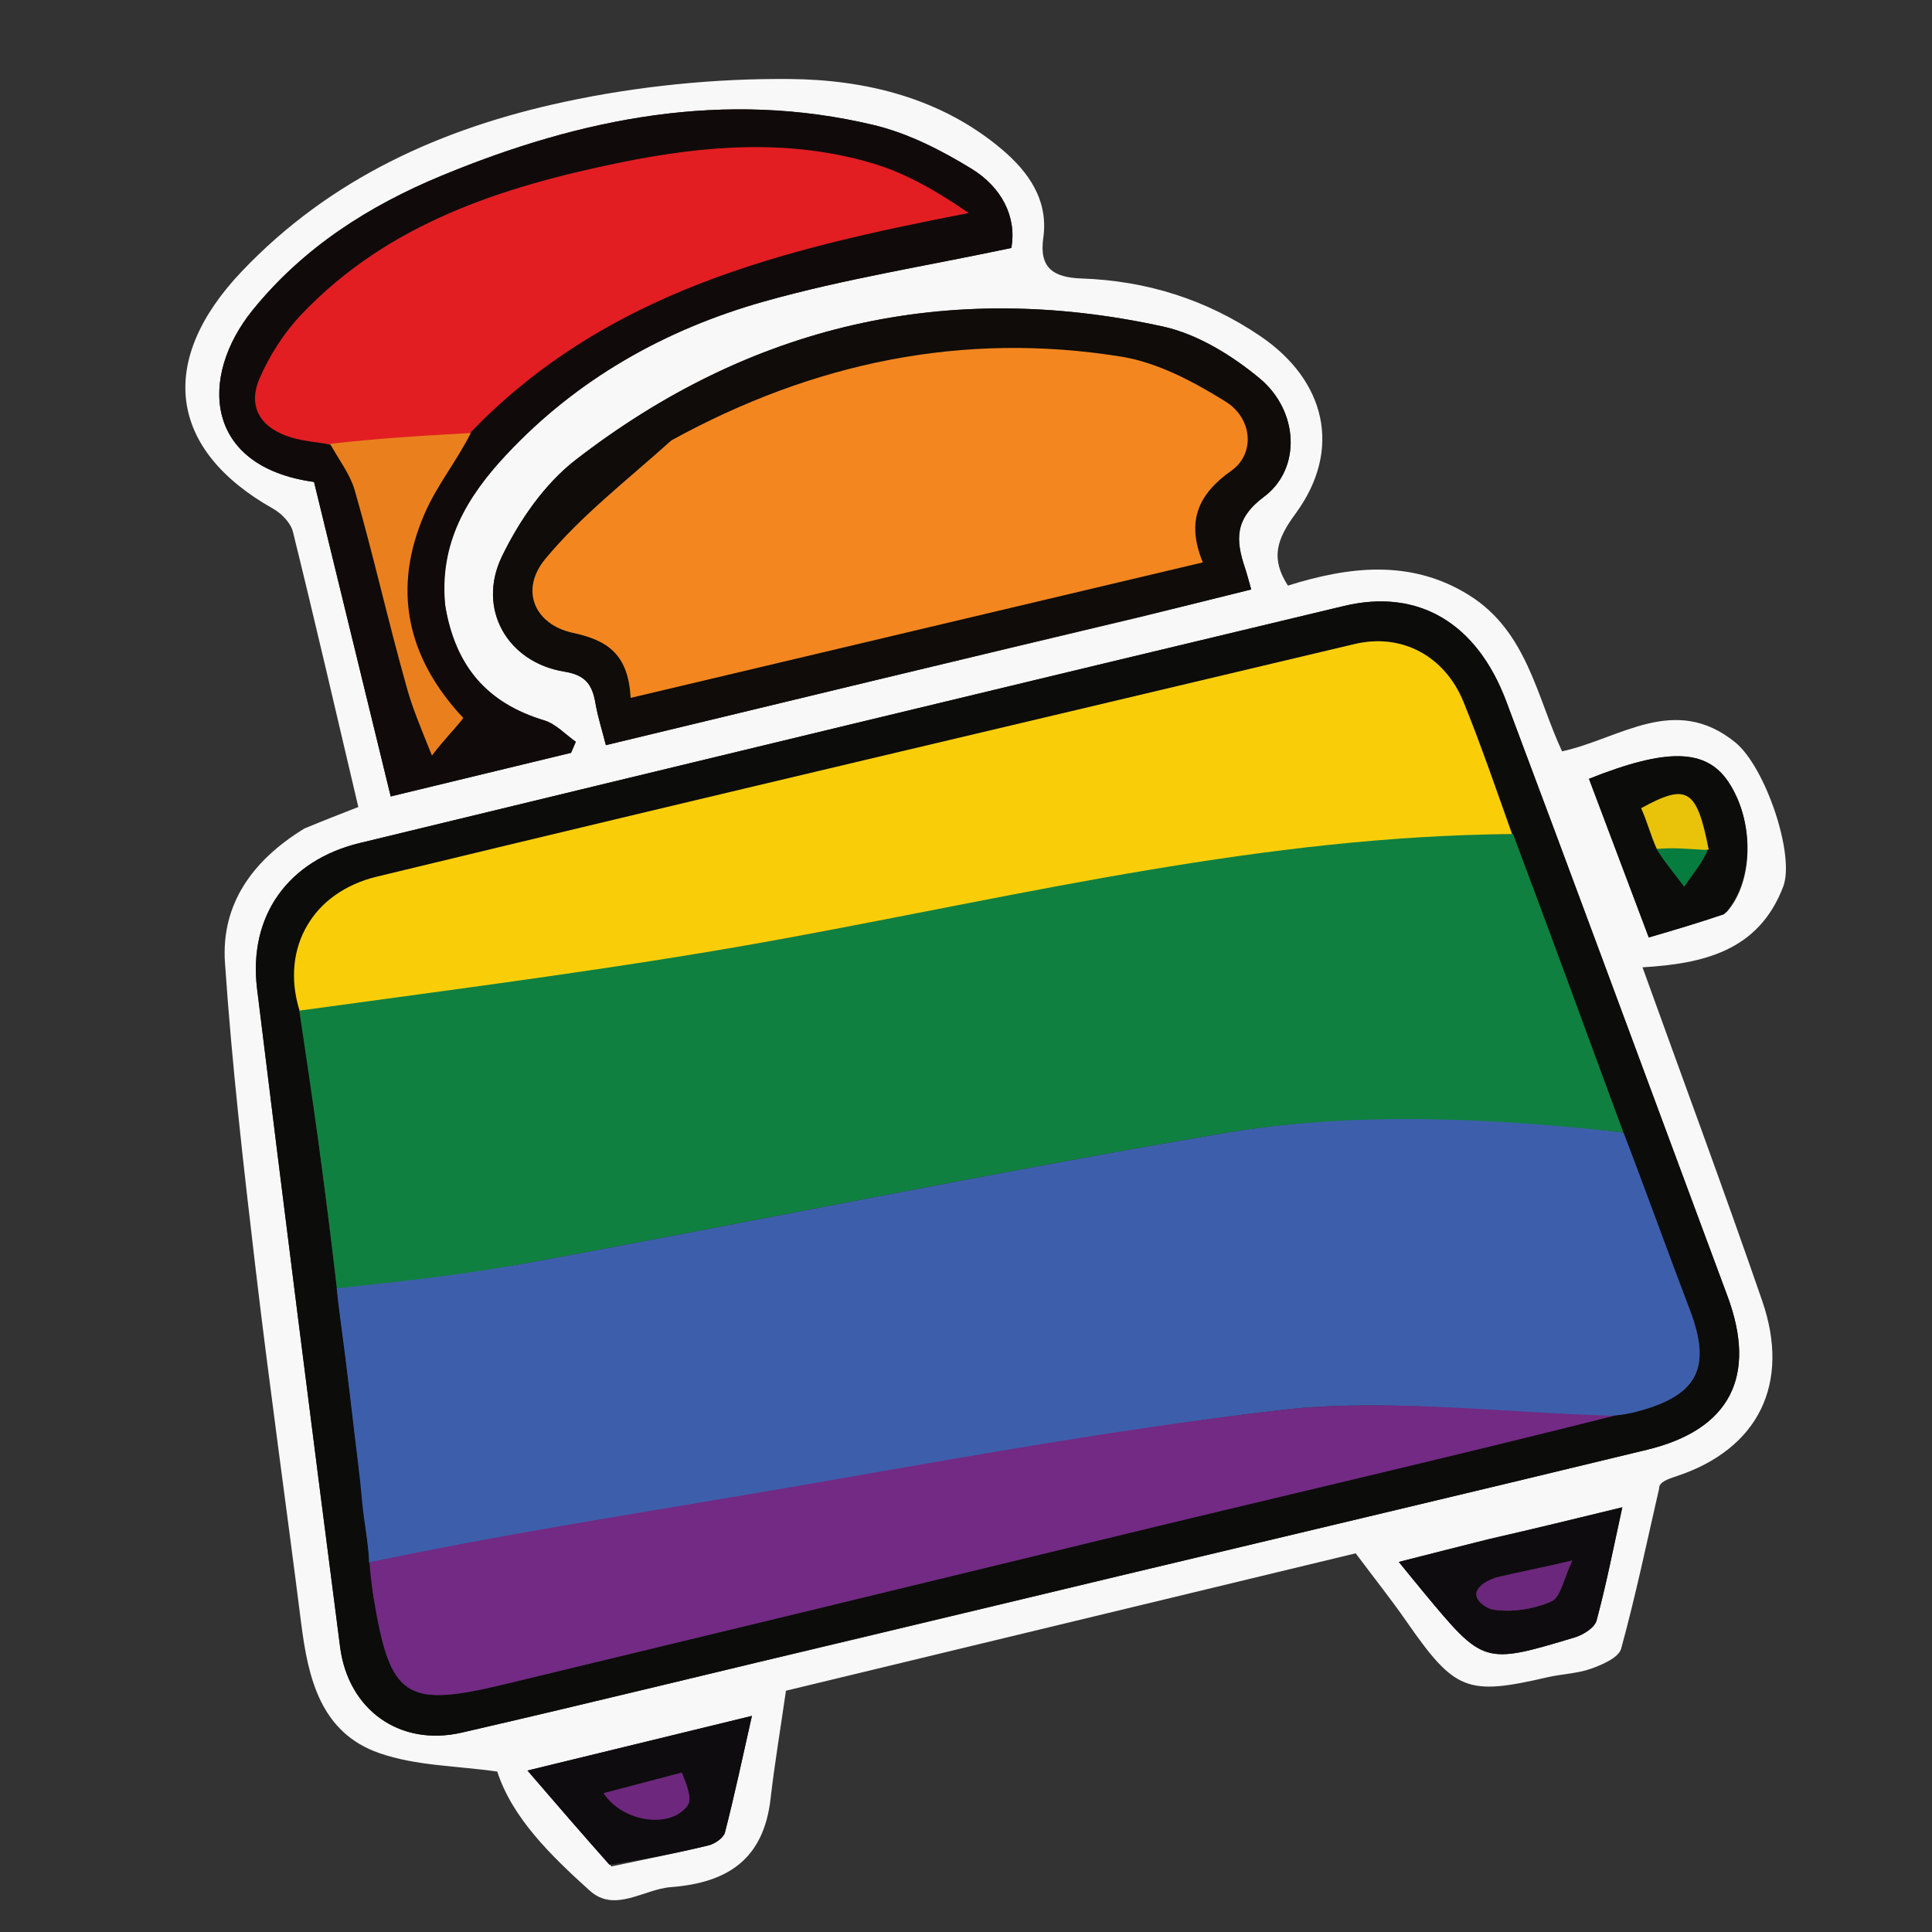 <?xml version="1.0" encoding="utf-8"?>
<svg version="1.1" id="Layer_1" x="0px" y="0px" width="100%" viewBox="0 0 250 250" enable-background="new 0 0 250 250" xmlns="http://www.w3.org/2000/svg">
  <rect x="0" y="0" width="250" height="250" fill="#333333" stroke="none"/>
  <path fill="#F8F8F8" opacity="1" stroke="none" d=" M39.394,107.206 C41.947,106.148 44.165,105.284 46.366,104.426 C43.617,92.739 40.851,80.754 37.906,68.813 C37.622,67.659 36.427,66.437 35.331,65.82 C21.765,58.179 20.324,46.687 31.232,35.176 C42.719,23.055 57.224,16.569 73.054,13.177 C82.564,11.139 92.485,10.138 102.207,10.224 C112.036,10.311 121.8,12.685 129.654,19.335 C133.017,22.182 135.707,25.842 135,30.789 C134.441,34.703 136.336,35.909 139.969,36.036 C148.348,36.329 156.072,38.736 163.089,43.497 C171.55,49.236 173.727,58.189 167.64,66.469 C165.237,69.739 164.36,72.212 166.654,75.778 C174.427,73.339 182.508,72.27 190.117,77.028 C197.622,81.72 198.877,90.261 202.13,97.223 C209.591,95.605 216.694,89.698 224.537,96.059 C228.44,99.225 232.303,110.647 230.745,114.732 C227.567,123.065 220.425,124.695 212.54,125.17 C217.72,139.554 223.039,153.879 228.026,168.319 C231.744,179.086 227.491,187.495 217.029,190.99 C215.835,191.388 214.637,191.775 214.69,192.619 C213.099,199.541 211.654,206.503 209.773,213.344 C209.457,214.494 207.354,215.404 205.898,215.924 C204.099,216.567 202.095,216.608 200.211,217.044 C189.804,219.453 188.252,218.817 181.944,209.737 C180.054,207.015 177.984,204.417 175.423,200.998 C151.055,206.875 125.645,213.004 101.702,218.779 C100.953,223.975 100.218,228.35 99.712,232.752 C98.822,240.493 94.284,243.624 86.805,244.194 C83.275,244.463 79.552,247.571 76.308,244.645 C71.238,240.071 66.272,235.2 64.347,229.242 C59.245,228.504 53.87,228.52 49.082,226.852 C41.497,224.209 39.873,217.187 38.97,210.038 C37.034,194.707 34.869,179.404 33.06,164.059 C31.512,150.923 30.008,137.766 29.111,124.575 C28.597,117.027 32.64,111.332 39.394,107.206 M111.451,211.927 C122.591,209.256 133.73,206.579 144.873,203.916 C167.636,198.478 190.414,193.105 213.158,187.589 C223.889,184.987 227.391,178.076 223.527,167.697 C222.311,164.433 221.104,161.166 219.89,157.9 C211.571,135.512 203.308,113.102 194.907,90.744 C191.097,80.604 183.533,76.112 173.913,78.411 C131.441,88.562 88.991,98.805 46.551,109.087 C37.248,111.341 32.114,118.54 33.265,127.946 C36.741,156.347 40.339,184.733 44.007,213.109 C45.064,221.283 51.754,226.041 59.756,224.199 C76.744,220.289 93.672,216.112 111.451,211.927 M57.556,78.054 C56.792,70.263 60.467,64.246 65.468,58.887 C74.669,49.027 86.12,42.602 98.917,38.999 C109.227,36.097 119.88,34.415 130.867,32.089 C131.597,27.994 129.555,24.188 125.704,21.83 C121.802,19.439 117.515,17.246 113.104,16.19 C93.744,11.556 75.196,15.273 57.188,22.714 C47.708,26.632 39.219,32.055 32.677,40.146 C25.738,48.726 26.368,60.393 40.635,62.366 C43.914,75.815 47.201,89.291 50.558,103.058 C58.596,101.114 66.246,99.265 73.897,97.415 C74.101,96.939 74.306,96.464 74.51,95.988 C73.157,95.041 71.931,93.671 70.429,93.218 C63.157,91.026 58.889,86.333 57.556,78.054 M147.402,79.886 C152.167,78.7 156.933,77.514 161.909,76.276 C161.547,75.018 161.356,74.243 161.102,73.489 C159.884,69.874 159.73,67.139 163.566,64.276 C168.408,60.662 168.084,53.184 162.994,48.957 C159.405,45.977 154.956,43.231 150.481,42.251 C122.553,36.133 97.035,42.059 74.476,59.518 C70.455,62.631 67.201,67.355 64.955,71.994 C61.661,78.8 65.683,85.729 73.048,86.913 C75.811,87.357 76.645,88.643 77.048,90.989 C77.348,92.731 77.894,94.43 78.4,96.423 C101.433,90.867 124.005,85.423 147.402,79.886 M192.627,199.15 C188.877,200.106 185.127,201.061 181.001,202.113 C182.327,203.735 183.257,204.888 184.203,206.026 C191.983,215.393 191.993,215.425 203.776,211.879 C204.866,211.551 206.341,210.63 206.593,209.702 C207.863,205.014 208.786,200.232 209.929,195.042 C203.998,196.486 198.724,197.771 192.627,199.15 M79.129,241.512 C83.314,240.624 87.514,239.799 91.671,238.796 C92.493,238.598 93.624,237.836 93.807,237.126 C95.063,232.248 96.105,227.314 97.298,222.035 C87.26,224.479 78.057,226.72 68.255,229.106 C72.076,233.545 75.311,237.305 79.129,241.512 M223.395,118.062 C226.942,114.151 227.059,106.269 223.645,101.168 C220.78,96.888 215.736,96.739 205.613,100.778 C208.154,107.519 210.696,114.265 213.35,121.306 C216.805,120.298 219.801,119.424 223.395,118.062 z"/>
  <path fill="#0C0C0B" opacity="1" stroke="none" d=" M111.038,211.986 C93.672,216.112 76.744,220.289 59.756,224.199 C51.754,226.041 45.064,221.283 44.007,213.109 C40.339,184.733 36.741,156.347 33.265,127.946 C32.114,118.54 37.248,111.341 46.551,109.087 C88.991,98.805 131.441,88.562 173.913,78.411 C183.533,76.112 191.097,80.604 194.907,90.744 C203.308,113.102 211.571,135.512 219.89,157.9 C221.104,161.166 222.311,164.433 223.527,167.697 C227.391,178.076 223.889,184.987 213.158,187.589 C190.414,193.105 167.636,198.478 144.873,203.916 C133.73,206.579 122.591,209.256 111.038,211.986 M195.475,107.217 C193.459,101.76 191.577,96.248 189.39,90.859 C186.981,84.923 181.423,81.881 175.278,83.342 C132.896,93.417 90.525,103.537 48.185,113.789 C40.145,115.736 36.943,121.948 38.975,131.083 C40.563,142.784 42.152,154.484 43.641,167.065 C45.088,178.765 46.536,190.465 47.948,202.986 C48.09,204.309 48.165,205.642 48.383,206.952 C50.511,219.688 52.508,221.018 65.201,217.959 C90.566,211.846 115.926,205.712 141.278,199.548 C163.546,194.134 185.8,188.668 208.854,183.186 C209.833,183.016 210.83,182.917 211.788,182.666 C219.649,180.598 221.528,177.036 218.676,169.531 C215.795,161.949 212.861,154.387 209.877,146.109 C205.108,133.411 200.338,120.712 195.475,107.217 z"/>
  <path fill="#100B0A" opacity="1" stroke="none" d=" M57.622,78.447 C58.889,86.333 63.157,91.026 70.429,93.218 C71.931,93.671 73.157,95.041 74.51,95.988 C74.306,96.464 74.101,96.939 73.897,97.415 C66.246,99.265 58.596,101.114 50.558,103.058 C47.201,89.291 43.914,75.815 40.635,62.366 C26.368,60.393 25.738,48.726 32.677,40.146 C39.219,32.055 47.708,26.632 57.188,22.714 C75.196,15.273 93.744,11.556 113.104,16.19 C117.515,17.246 121.802,19.439 125.704,21.83 C129.555,24.188 131.597,27.994 130.867,32.089 C119.88,34.415 109.227,36.097 98.917,38.999 C86.12,42.602 74.669,49.027 65.468,58.887 C60.467,64.246 56.792,70.263 57.622,78.447 M43.262,57.819 C44.217,59.707 45.521,61.501 46.065,63.501 C48.371,71.987 50.381,80.554 52.657,89.049 C53.368,91.701 54.575,94.22 55.878,97.65 C57.417,95.495 58.296,94.263 59.282,92.883 C52.293,84.982 50.634,76.082 54.603,66.467 C56.102,62.835 58.569,59.603 61.144,55.724 C78.064,37.361 100.815,32.143 124.397,27.512 C120.456,24.785 116.491,22.437 112.207,21.144 C101.57,17.933 90.754,18.926 80.079,21.123 C64.922,24.242 50.341,28.827 39.28,40.52 C37.052,42.875 35.189,45.793 33.911,48.775 C32.298,52.54 34.15,55.231 37.984,56.385 C39.564,56.86 41.251,56.978 43.262,57.819 z"/>
  <path fill="#0F0C09" opacity="1" stroke="none" d="M 146.989 79.932 C 124.005 85.423 101.433 90.867 78.4 96.423 C 77.894 94.43 77.348 92.731 77.048 90.989 C 76.645 88.643 75.811 87.357 73.048 86.913 C 65.683 85.729 61.661 78.8 64.955 71.994 C 67.201 67.355 70.455 62.631 74.476 59.518 C 97.035 42.059 122.553 36.133 150.481 42.251 C 154.956 43.231 159.405 45.977 162.994 48.957 C 168.084 53.184 168.408 60.662 163.566 64.276 C 159.73 67.139 159.884 69.874 161.102 73.489 C 161.356 74.243 161.547 75.018 161.909 76.276 C 156.933 77.514 152.167 78.7 146.989 79.932 M 86.718 57.119 C 81.274 62.129 75.261 66.666 70.578 72.308 C 67.197 76.383 69.216 80.809 74.095 81.878 C 78.26 82.79 81.304 84.352 81.605 90.301 C 106.532 84.399 130.825 78.647 155.638 72.772 C 153.436 67.405 155.071 63.918 159.359 60.884 C 162.398 58.733 162.11 54.157 158.584 51.964 C 154.447 49.391 149.787 46.909 145.069 46.148 C 124.679 42.86 104.268 59.611 86.718 57.119 Z"/>
  <path fill="#0E0C0E" opacity="1" stroke="none" d=" M193.038,199.103 C198.724,197.771 203.998,196.486 209.929,195.042 C208.786,200.232 207.863,205.014 206.593,209.702 C206.341,210.63 204.866,211.551 203.776,211.879 C191.993,215.425 191.983,215.393 184.203,206.026 C183.257,204.888 182.327,203.735 181.001,202.113 C185.127,201.061 188.877,200.106 193.038,199.103 M193.204,204.381 C189.414,205.709 191.816,208.061 193.192,208.282 C195.628,208.671 198.469,208.227 200.745,207.229 C201.955,206.699 202.335,204.275 203.464,201.927 C199.433,202.873 196.694,203.516 193.204,204.381 z"/>
  <path fill="#0E0C0E" opacity="1" stroke="none" d=" M78.838,241.288 C75.311,237.305 72.076,233.545 68.255,229.106 C78.057,226.72 87.26,224.479 97.298,222.035 C96.105,227.314 95.063,232.248 93.807,237.126 C93.624,237.836 92.493,238.598 91.671,238.796 C87.514,239.799 83.314,240.624 78.838,241.288 M87.84,229.516 C84.683,230.344 81.526,231.171 78.231,232.034 C80.699,235.827 86.81,236.586 88.985,233.473 C89.594,232.602 88.758,230.722 87.84,229.516 z"/>
  <path fill="#0C0D0A" opacity="1" stroke="none" d=" M223.096,118.306 C219.801,119.424 216.805,120.298 213.35,121.306 C210.696,114.265 208.154,107.519 205.613,100.778 C215.736,96.739 220.78,96.888 223.645,101.168 C227.059,106.269 226.942,114.151 223.096,118.306 M220.983,109.418 C218.994,101.878 218.336,101.479 212.364,104.579 C213.149,106.305 213.944,108.051 214.869,110.582 C215.891,111.967 216.913,113.352 217.935,114.737 C218.944,113.236 219.952,111.734 220.983,109.418 z"/>
  <path fill="#3D5FAB" opacity="1" stroke="none" d="M 47.754 202.191 C 47.7 199.637 47.066 196.894 46.822 193.934 C 46.59 191.111 46.18 188.171 45.844 185.316 C 45.44 181.886 45.065 178.55 44.687 175.594 C 44.206 171.832 43.739 168.695 43.575 166.736 C 43.587 164.023 59.943 164.941 67.424 163.575 C 97.587 158.069 127.628 151.865 157.849 146.715 C 175.092 143.776 192.719 144.311 210.084 146.558 C 212.995 154.128 215.795 161.949 218.676 169.531 C 221.528 177.036 219.649 180.598 211.788 182.666 C 210.83 182.917 209.885 183.118 208.067 183.236 C 193.458 182.857 179.459 180.894 165.902 182.442 C 142.932 185.064 120.206 189.83 97.381 193.713 C 80.912 196.514 62.266 199.199 47.754 202.191 Z"/>
  <path fill="#108041" opacity="1" stroke="none" d="M 210.061 146.541 C 192.733 144.648 175.092 143.776 157.849 146.715 C 127.628 151.865 97.587 158.069 67.424 163.575 C 59.943 164.941 51.652 165.859 43.592 166.707 C 41.807 151.332 40.529 142.856 38.721 130.733 C 59.908 127.401 81.483 125.141 102.018 121.35 C 133.04 115.622 163.945 107.788 195.789 107.929 C 200.558 120.627 205.256 133.489 210.061 146.541 Z"/>
  <path fill="#F9CE09" opacity="1" stroke="none" d="M 195.648 107.927 C 163.851 108.184 133.04 115.622 102.018 121.35 C 81.483 125.141 59.918 127.861 38.758 130.773 C 36.212 122.491 40.673 115.397 48.713 113.45 C 91.053 103.198 132.896 93.417 175.278 83.342 C 181.423 81.881 186.981 84.923 189.39 90.859 C 191.577 96.248 193.585 102.071 195.648 107.927 Z"/>
  <path fill="#722A84" opacity="1" stroke="none" d="M 47.807 202.175 C 64.252 198.671 80.753 196.113 97.222 193.312 C 120.047 189.429 142.932 185.064 165.902 182.442 C 179.459 180.894 194.634 182.807 208.847 183.206 C 187.028 188.72 163.546 194.134 141.278 199.548 C 115.926 205.712 90.566 211.846 65.201 217.959 C 52.508 221.018 50.511 219.688 48.383 206.952 C 48.165 205.642 47.931 203.908 47.807 202.175 Z"/>
  <path fill="#E21E23" opacity="1" stroke="none" d="M 42.697 57.496 C 41.035 57.215 39.324 57.096 37.723 56.619 C 33.835 55.457 31.955 52.749 33.592 48.961 C 34.888 45.96 36.778 43.024 39.036 40.654 C 50.253 28.889 65.011 24.15 80.381 21.011 C 91.205 18.802 102.204 17.927 112.99 21.157 C 117.335 22.457 121.356 24.82 125.352 27.565 C 101.439 32.224 78.445 37.578 60.598 56.245 C 54.197 56.823 48.409 57.107 42.697 57.496 Z" style=""/>
  <path fill="#EA801D" opacity="1" stroke="none" d="M 42.715 57.433 C 48.507 56.763 54.499 56.375 60.917 56.033 C 59.194 59.506 56.57 62.75 54.976 66.393 C 50.753 76.045 52.519 84.978 59.951 92.909 C 58.903 94.295 57.532 95.606 55.895 97.769 C 54.509 94.328 53.449 91.807 52.691 89.144 C 50.271 80.618 48.347 71.935 45.895 63.417 C 45.316 61.41 43.929 59.611 42.715 57.433 Z" style=""/>
  <path fill="#F4861F" opacity="1" stroke="none" d="M 86.889 56.978 C 105.272 46.873 124.679 42.86 145.069 46.148 C 149.787 46.909 154.447 49.391 158.584 51.964 C 162.11 54.157 162.398 58.733 159.359 60.884 C 155.071 63.918 153.436 67.405 155.638 72.772 C 130.825 78.647 106.532 84.399 81.605 90.301 C 81.304 84.352 78.26 82.79 74.095 81.878 C 69.216 80.809 67.197 76.383 70.578 72.308 C 75.261 66.666 81.12 62.158 86.889 56.978 Z"/>
  <path fill="#6B277B" opacity="1" stroke="none" d="M 193.518 204.136 C 196.632 203.382 199.433 202.873 203.464 201.927 C 202.335 204.275 201.955 206.699 200.745 207.229 C 198.469 208.227 195.628 208.671 193.192 208.282 C 192.343 208.146 190.877 207.177 191.031 206.133 C 191.126 205.485 191.923 204.687 193.518 204.136 Z"/>
  <path fill="#6D277D" opacity="1" stroke="none" d="M 88.229 229.362 C 88.774 230.673 89.616 232.724 89.007 233.595 C 86.832 236.708 80.561 235.827 78.092 232.034 C 81.388 231.171 84.699 230.295 88.229 229.362 Z"/>
  <path fill="#E8C30A" opacity="1" stroke="none" d="M 214.388 109.856 C 213.593 108.111 213.149 106.305 212.364 104.579 C 218.272 101.344 219.565 102.009 221.105 109.945 C 218.874 110.203 216.169 109.994 214.388 109.856 Z"/>
  <path fill="#067C3F" opacity="1" stroke="none" d="M 214.37 109.881 C 216.086 109.626 218.74 109.86 220.96 110.009 C 220.39 111.522 218.944 113.236 217.935 114.737 C 216.913 113.352 215.457 111.659 214.37 109.881 Z"/>
</svg>
